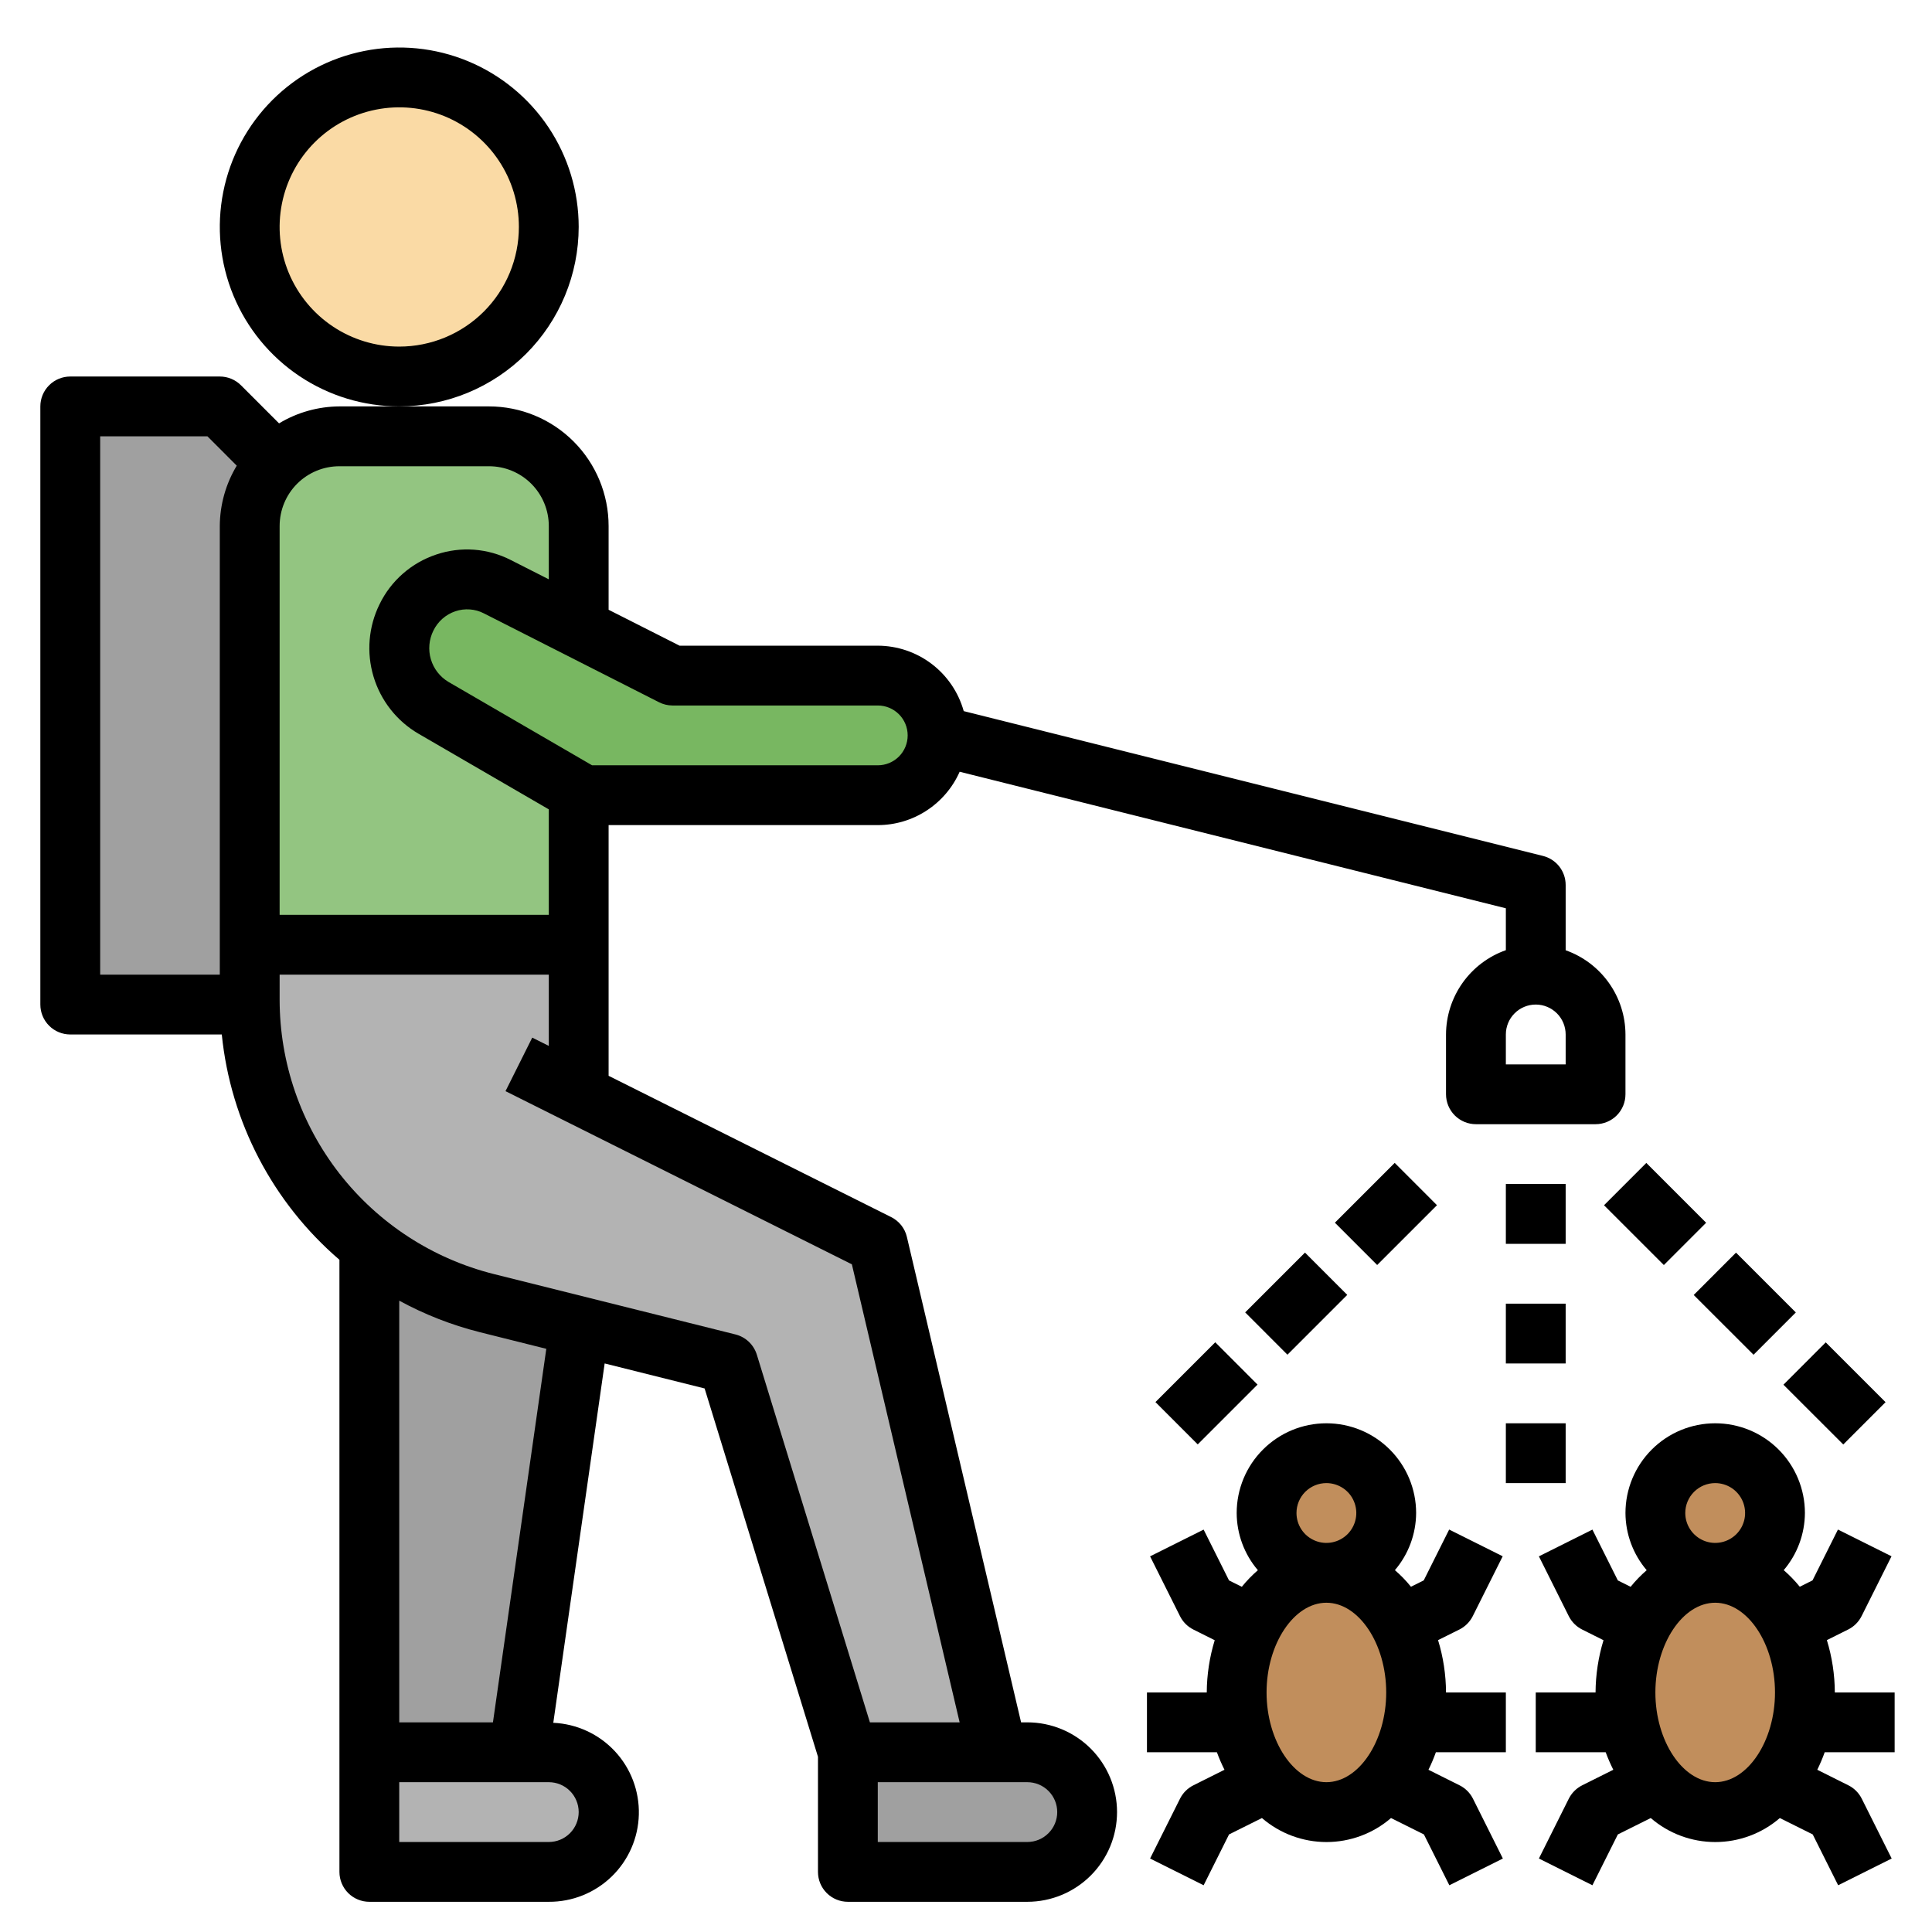 <svg width="68" height="68" viewBox="0 0 68 68" fill="none" xmlns="http://www.w3.org/2000/svg">
<path d="M10.894 15.357H18.263C18.821 15.357 19.357 15.579 19.752 15.974C20.146 16.368 20.368 16.904 20.368 17.462V33.252H8.789V17.462C8.789 16.904 9.011 16.368 9.406 15.974C9.801 15.579 10.336 15.357 10.894 15.357Z" fill="#93C581"/>
<path d="M12.999 61.674V65.885H19.315C19.874 65.885 20.409 65.663 20.804 65.268C21.199 64.873 21.421 64.338 21.421 63.779C21.421 63.221 21.199 62.685 20.804 62.291C20.409 61.896 19.874 61.674 19.315 61.674H12.999Z" fill="#B3B3B3"/>
<path d="M29.842 61.674V65.885H36.158C36.716 65.885 37.252 65.663 37.647 65.268C38.041 64.873 38.263 64.338 38.263 63.779C38.263 63.221 38.041 62.685 37.647 62.291C37.252 61.896 36.716 61.674 36.158 61.674H29.842Z" fill="#A0A0A0"/>
<path d="M30.895 43.779L20.368 38.515V33.252H8.789V35.182C8.789 37.637 9.61 40.022 11.121 41.958C12.633 43.893 14.747 45.268 17.129 45.864L25.632 47.989L29.842 61.674H35.105L30.895 43.779Z" fill="#B3B3B3"/>
<path d="M8.789 17.462C8.789 17.186 8.843 16.912 8.949 16.657C9.055 16.401 9.21 16.169 9.406 15.974L7.736 14.304H2.473V35.357H8.795C8.795 35.298 8.789 35.241 8.789 35.182V17.462ZM17.129 45.864C15.624 45.484 14.217 44.79 13 43.827V61.674H18.263L20.404 46.683L17.129 45.864Z" fill="#A0A0A0"/>
<path d="M17.502 20.65L23.666 23.778H30.895C31.453 23.778 31.989 24 32.383 24.395C32.778 24.79 33 25.325 33 25.884C33 26.442 32.778 26.977 32.383 27.372C31.989 27.767 31.453 27.989 30.895 27.989H20.556L15.253 24.914C14.723 24.601 14.33 24.099 14.155 23.509C13.979 22.919 14.033 22.284 14.306 21.732C14.443 21.449 14.635 21.197 14.87 20.989C15.105 20.781 15.38 20.622 15.677 20.521C15.975 20.421 16.289 20.38 16.602 20.402C16.916 20.424 17.221 20.508 17.502 20.65Z" fill="#78B761"/>
<path d="M14.052 13.252C16.959 13.252 19.316 10.895 19.316 7.988C19.316 5.082 16.959 2.725 14.052 2.725C11.146 2.725 8.789 5.082 8.789 7.988C8.789 10.895 11.146 13.252 14.052 13.252Z" fill="#FADAA5"/>
<path d="M46.685 55.358C47.847 55.358 48.79 54.415 48.79 53.252C48.79 52.09 47.847 51.147 46.685 51.147C45.522 51.147 44.579 52.09 44.579 53.252C44.579 54.415 45.522 55.358 46.685 55.358Z" fill="#C18E5C"/>
<path d="M46.685 63.779C48.429 63.779 49.843 61.894 49.843 59.568C49.843 57.243 48.429 55.358 46.685 55.358C44.941 55.358 43.527 57.243 43.527 59.568C43.527 61.894 44.941 63.779 46.685 63.779Z" fill="#C18E5C"/>
<path d="M60.369 55.358C61.532 55.358 62.474 54.415 62.474 53.252C62.474 52.09 61.532 51.147 60.369 51.147C59.206 51.147 58.264 52.09 58.264 53.252C58.264 54.415 59.206 55.358 60.369 55.358Z" fill="#C18E5C"/>
<path d="M60.369 63.779C62.113 63.779 63.527 61.894 63.527 59.568C63.527 57.243 62.113 55.358 60.369 55.358C58.625 55.358 57.211 57.243 57.211 59.568C57.211 61.894 58.625 63.779 60.369 63.779Z" fill="#C18E5C"/>
<path d="M36.158 60.621H35.939L31.92 43.538C31.885 43.387 31.817 43.246 31.721 43.125C31.625 43.004 31.504 42.906 31.365 42.837L21.421 37.865V29.041H30.895C31.505 29.041 32.103 28.863 32.614 28.529C33.126 28.195 33.53 27.721 33.777 27.163L53.001 31.969V33.443C52.386 33.66 51.855 34.062 51.478 34.593C51.101 35.124 50.897 35.759 50.895 36.41V38.515C50.895 38.795 51.006 39.062 51.204 39.26C51.401 39.457 51.669 39.568 51.948 39.568H56.158C56.438 39.568 56.706 39.457 56.903 39.26C57.1 39.062 57.211 38.795 57.211 38.515V36.41C57.209 35.759 57.005 35.125 56.628 34.595C56.251 34.064 55.719 33.663 55.106 33.446V31.147C55.106 30.912 55.027 30.684 54.883 30.499C54.738 30.314 54.536 30.183 54.308 30.126L33.92 25.029C33.735 24.368 33.34 23.785 32.794 23.369C32.248 22.954 31.581 22.728 30.895 22.726H23.919L21.421 21.462V18.515C21.421 17.398 20.977 16.327 20.188 15.538C19.398 14.748 18.327 14.304 17.21 14.304H11.947C11.198 14.308 10.463 14.514 9.822 14.901L8.481 13.56C8.283 13.363 8.016 13.252 7.736 13.252H2.473C2.194 13.252 1.926 13.363 1.729 13.56C1.531 13.757 1.42 14.025 1.42 14.304V35.357C1.42 35.637 1.531 35.904 1.729 36.102C1.926 36.299 2.194 36.41 2.473 36.41H7.806C8.117 39.487 9.6 42.326 11.947 44.34V65.885C11.947 66.164 12.058 66.431 12.255 66.629C12.453 66.826 12.72 66.937 13 66.937H19.316C20.141 66.942 20.935 66.623 21.528 66.049C22.121 65.474 22.465 64.69 22.485 63.865C22.506 63.04 22.203 62.239 21.64 61.636C21.076 61.032 20.299 60.674 19.474 60.637L21.282 47.989L24.8 48.869L28.79 61.833V65.885C28.79 66.164 28.9 66.431 29.098 66.629C29.295 66.826 29.563 66.937 29.842 66.937H36.158C36.996 66.937 37.799 66.604 38.391 66.012C38.983 65.42 39.316 64.617 39.316 63.779C39.316 62.942 38.983 62.138 38.391 61.546C37.799 60.954 36.996 60.621 36.158 60.621ZM55.106 37.463H53.001V36.41C53.001 36.131 53.111 35.863 53.309 35.666C53.506 35.468 53.774 35.357 54.053 35.357C54.332 35.357 54.6 35.468 54.798 35.666C54.995 35.863 55.106 36.131 55.106 36.41V37.463ZM23.667 24.831H30.895C31.174 24.831 31.442 24.942 31.639 25.139C31.837 25.337 31.947 25.604 31.947 25.884C31.947 26.163 31.837 26.43 31.639 26.628C31.442 26.825 31.174 26.936 30.895 26.936H20.839L15.786 24.002C15.486 23.824 15.264 23.539 15.165 23.204C15.066 22.87 15.098 22.51 15.253 22.197C15.331 22.037 15.439 21.894 15.572 21.777C15.706 21.66 15.861 21.57 16.029 21.514C16.192 21.459 16.365 21.437 16.537 21.45C16.709 21.462 16.877 21.509 17.03 21.588L23.196 24.717C23.342 24.791 23.503 24.83 23.667 24.831ZM17.21 16.41C17.769 16.41 18.304 16.631 18.699 17.026C19.094 17.421 19.316 17.957 19.316 18.515V20.39L17.978 19.711C17.576 19.505 17.138 19.382 16.688 19.348C16.238 19.315 15.786 19.372 15.359 19.516C14.925 19.66 14.525 19.889 14.182 20.189C13.838 20.49 13.558 20.856 13.359 21.267C12.969 22.058 12.893 22.969 13.147 23.814C13.401 24.66 13.965 25.378 14.727 25.823L19.316 28.487V32.2H9.842V18.515C9.842 17.957 10.063 17.421 10.458 17.026C10.853 16.631 11.389 16.41 11.947 16.41H17.21ZM3.526 15.357H7.301L8.333 16.39C7.946 17.031 7.74 17.766 7.736 18.515V34.305H3.526V15.357ZM20.368 63.779C20.368 64.058 20.257 64.326 20.06 64.523C19.863 64.721 19.595 64.832 19.316 64.832H14.052V62.727H19.316C19.595 62.727 19.863 62.837 20.06 63.035C20.257 63.232 20.368 63.5 20.368 63.779ZM17.35 60.621H14.052V45.779C14.943 46.265 15.891 46.636 16.875 46.885L19.228 47.474L17.35 60.621ZM25.886 46.968L17.384 44.843C15.23 44.304 13.318 43.06 11.951 41.31C10.585 39.559 9.842 37.402 9.842 35.182V34.305H19.316V36.812L18.733 36.521L17.792 38.405L29.983 44.5L33.776 60.621H30.618L26.638 47.68C26.584 47.507 26.487 47.35 26.355 47.225C26.224 47.101 26.062 47.012 25.886 46.968ZM36.158 64.832H30.895V62.727H36.158C36.437 62.727 36.705 62.837 36.902 63.035C37.1 63.232 37.211 63.5 37.211 63.779C37.211 64.058 37.1 64.326 36.902 64.523C36.705 64.721 36.437 64.832 36.158 64.832Z" fill="black"/>
<path d="M20.368 7.988C20.368 6.739 19.998 5.518 19.304 4.479C18.61 3.441 17.623 2.631 16.469 2.153C15.315 1.675 14.045 1.55 12.82 1.794C11.595 2.037 10.47 2.639 9.586 3.522C8.703 4.406 8.101 5.531 7.858 6.756C7.614 7.981 7.739 9.251 8.217 10.405C8.695 11.559 9.505 12.546 10.543 13.24C11.582 13.934 12.803 14.304 14.052 14.304C15.727 14.303 17.332 13.637 18.517 12.453C19.701 11.268 20.366 9.663 20.368 7.988ZM14.052 12.199C13.22 12.199 12.405 11.952 11.713 11.489C11.021 11.027 10.481 10.369 10.162 9.6C9.843 8.83 9.76 7.984 9.923 7.167C10.085 6.35 10.486 5.6 11.075 5.011C11.664 4.422 12.414 4.021 13.231 3.859C14.048 3.696 14.894 3.78 15.664 4.098C16.433 4.417 17.091 4.957 17.553 5.649C18.016 6.341 18.263 7.156 18.263 7.988C18.263 9.105 17.819 10.176 17.03 10.966C16.24 11.755 15.169 12.199 14.052 12.199ZM53.001 41.673H55.106V43.779H53.001V41.673ZM53.001 45.884H55.106V47.989H53.001V45.884ZM53.001 50.095H55.106V52.2H53.001V50.095ZM46.984 43.035L49.089 40.93L50.577 42.419L48.472 44.524L46.984 43.035ZM43.826 46.192L45.931 44.087L47.419 45.576L45.314 47.681L43.826 46.192ZM40.668 49.349L42.773 47.244L44.261 48.733L42.156 50.838L40.668 49.349ZM56.456 42.421L57.945 40.931L60.05 43.037L58.562 44.525L56.456 42.421ZM59.613 45.579L61.102 44.089L63.207 46.194L61.719 47.683L59.613 45.579ZM62.771 48.737L64.26 47.247L66.365 49.352L64.877 50.841L62.771 48.737ZM50.615 57.727L51.366 57.353C51.57 57.251 51.735 57.085 51.837 56.881L52.89 54.776L51.006 53.835L50.111 55.624L49.661 55.848C49.491 55.637 49.302 55.442 49.096 55.264C49.575 54.703 49.839 53.99 49.843 53.253C49.843 52.415 49.51 51.612 48.918 51.02C48.325 50.427 47.522 50.095 46.685 50.095C45.847 50.095 45.044 50.427 44.452 51.02C43.859 51.612 43.527 52.415 43.527 53.253C43.53 53.991 43.794 54.704 44.273 55.266C44.068 55.444 43.878 55.639 43.708 55.85L43.258 55.626L42.364 53.837L40.479 54.778L41.532 56.883C41.634 57.087 41.799 57.253 42.004 57.355L42.754 57.73C42.572 58.326 42.477 58.945 42.474 59.569H40.369V61.674H42.831C42.908 61.884 42.997 62.09 43.098 62.29L42.004 62.837C41.799 62.939 41.634 63.105 41.532 63.309L40.479 65.414L42.364 66.355L43.258 64.566L44.416 63.989C45.047 64.534 45.854 64.834 46.688 64.834C47.522 64.834 48.328 64.534 48.959 63.989L50.117 64.566L51.012 66.355L52.896 65.414L51.844 63.309C51.742 63.105 51.576 62.939 51.372 62.837L50.277 62.29C50.376 62.09 50.463 61.884 50.538 61.674H53.001V59.569H50.895C50.892 58.944 50.798 58.324 50.615 57.727ZM46.685 52.2C46.893 52.2 47.096 52.262 47.269 52.377C47.443 52.493 47.578 52.657 47.657 52.85C47.737 53.042 47.758 53.254 47.717 53.458C47.676 53.662 47.576 53.85 47.429 53.997C47.282 54.144 47.094 54.244 46.89 54.285C46.686 54.326 46.474 54.305 46.282 54.225C46.089 54.145 45.925 54.011 45.809 53.837C45.694 53.664 45.632 53.461 45.632 53.253C45.632 52.973 45.743 52.706 45.94 52.508C46.138 52.311 46.405 52.2 46.685 52.2ZM46.685 62.727C45.544 62.727 44.579 61.28 44.579 59.569C44.579 57.857 45.544 56.411 46.685 56.411C47.826 56.411 48.79 57.857 48.79 59.569C48.79 61.28 47.826 62.727 46.685 62.727ZM66.685 61.674V59.569H64.58C64.577 58.944 64.483 58.324 64.3 57.727L65.05 57.353C65.254 57.251 65.42 57.085 65.522 56.881L66.575 54.776L64.69 53.835L63.795 55.624L63.346 55.848C63.175 55.637 62.986 55.442 62.781 55.264C63.259 54.703 63.523 53.99 63.527 53.253C63.527 52.415 63.194 51.612 62.602 51.02C62.01 50.427 61.207 50.095 60.369 50.095C59.532 50.095 58.728 50.427 58.136 51.02C57.544 51.612 57.211 52.415 57.211 53.253C57.214 53.991 57.479 54.704 57.958 55.266C57.752 55.444 57.563 55.639 57.392 55.85L56.943 55.626L56.048 53.837L54.164 54.778L55.216 56.883C55.318 57.087 55.484 57.253 55.688 57.355L56.438 57.73C56.256 58.326 56.162 58.945 56.158 59.569H54.053V61.674H56.515C56.593 61.884 56.682 62.09 56.783 62.29L55.688 62.837C55.484 62.939 55.318 63.105 55.216 63.309L54.164 65.414L56.048 66.355L56.943 64.566L58.101 63.989C58.732 64.534 59.538 64.834 60.372 64.834C61.206 64.834 62.013 64.534 62.644 63.989L63.802 64.566L64.697 66.355L66.581 65.414L65.528 63.309C65.426 63.105 65.261 62.939 65.057 62.837L63.962 62.29C64.061 62.09 64.148 61.884 64.223 61.674H66.685ZM60.369 52.2C60.577 52.2 60.781 52.262 60.954 52.377C61.127 52.493 61.262 52.657 61.342 52.85C61.421 53.042 61.442 53.254 61.402 53.458C61.361 53.662 61.261 53.85 61.114 53.997C60.966 54.144 60.779 54.244 60.575 54.285C60.37 54.326 60.159 54.305 59.966 54.225C59.774 54.145 59.61 54.011 59.494 53.837C59.378 53.664 59.316 53.461 59.316 53.253C59.316 52.973 59.427 52.706 59.625 52.508C59.822 52.311 60.09 52.2 60.369 52.2ZM60.369 62.727C59.228 62.727 58.264 61.28 58.264 59.569C58.264 57.857 59.228 56.411 60.369 56.411C61.51 56.411 62.474 57.857 62.474 59.569C62.474 61.28 61.51 62.727 60.369 62.727Z" fill="black"/>
</svg>
